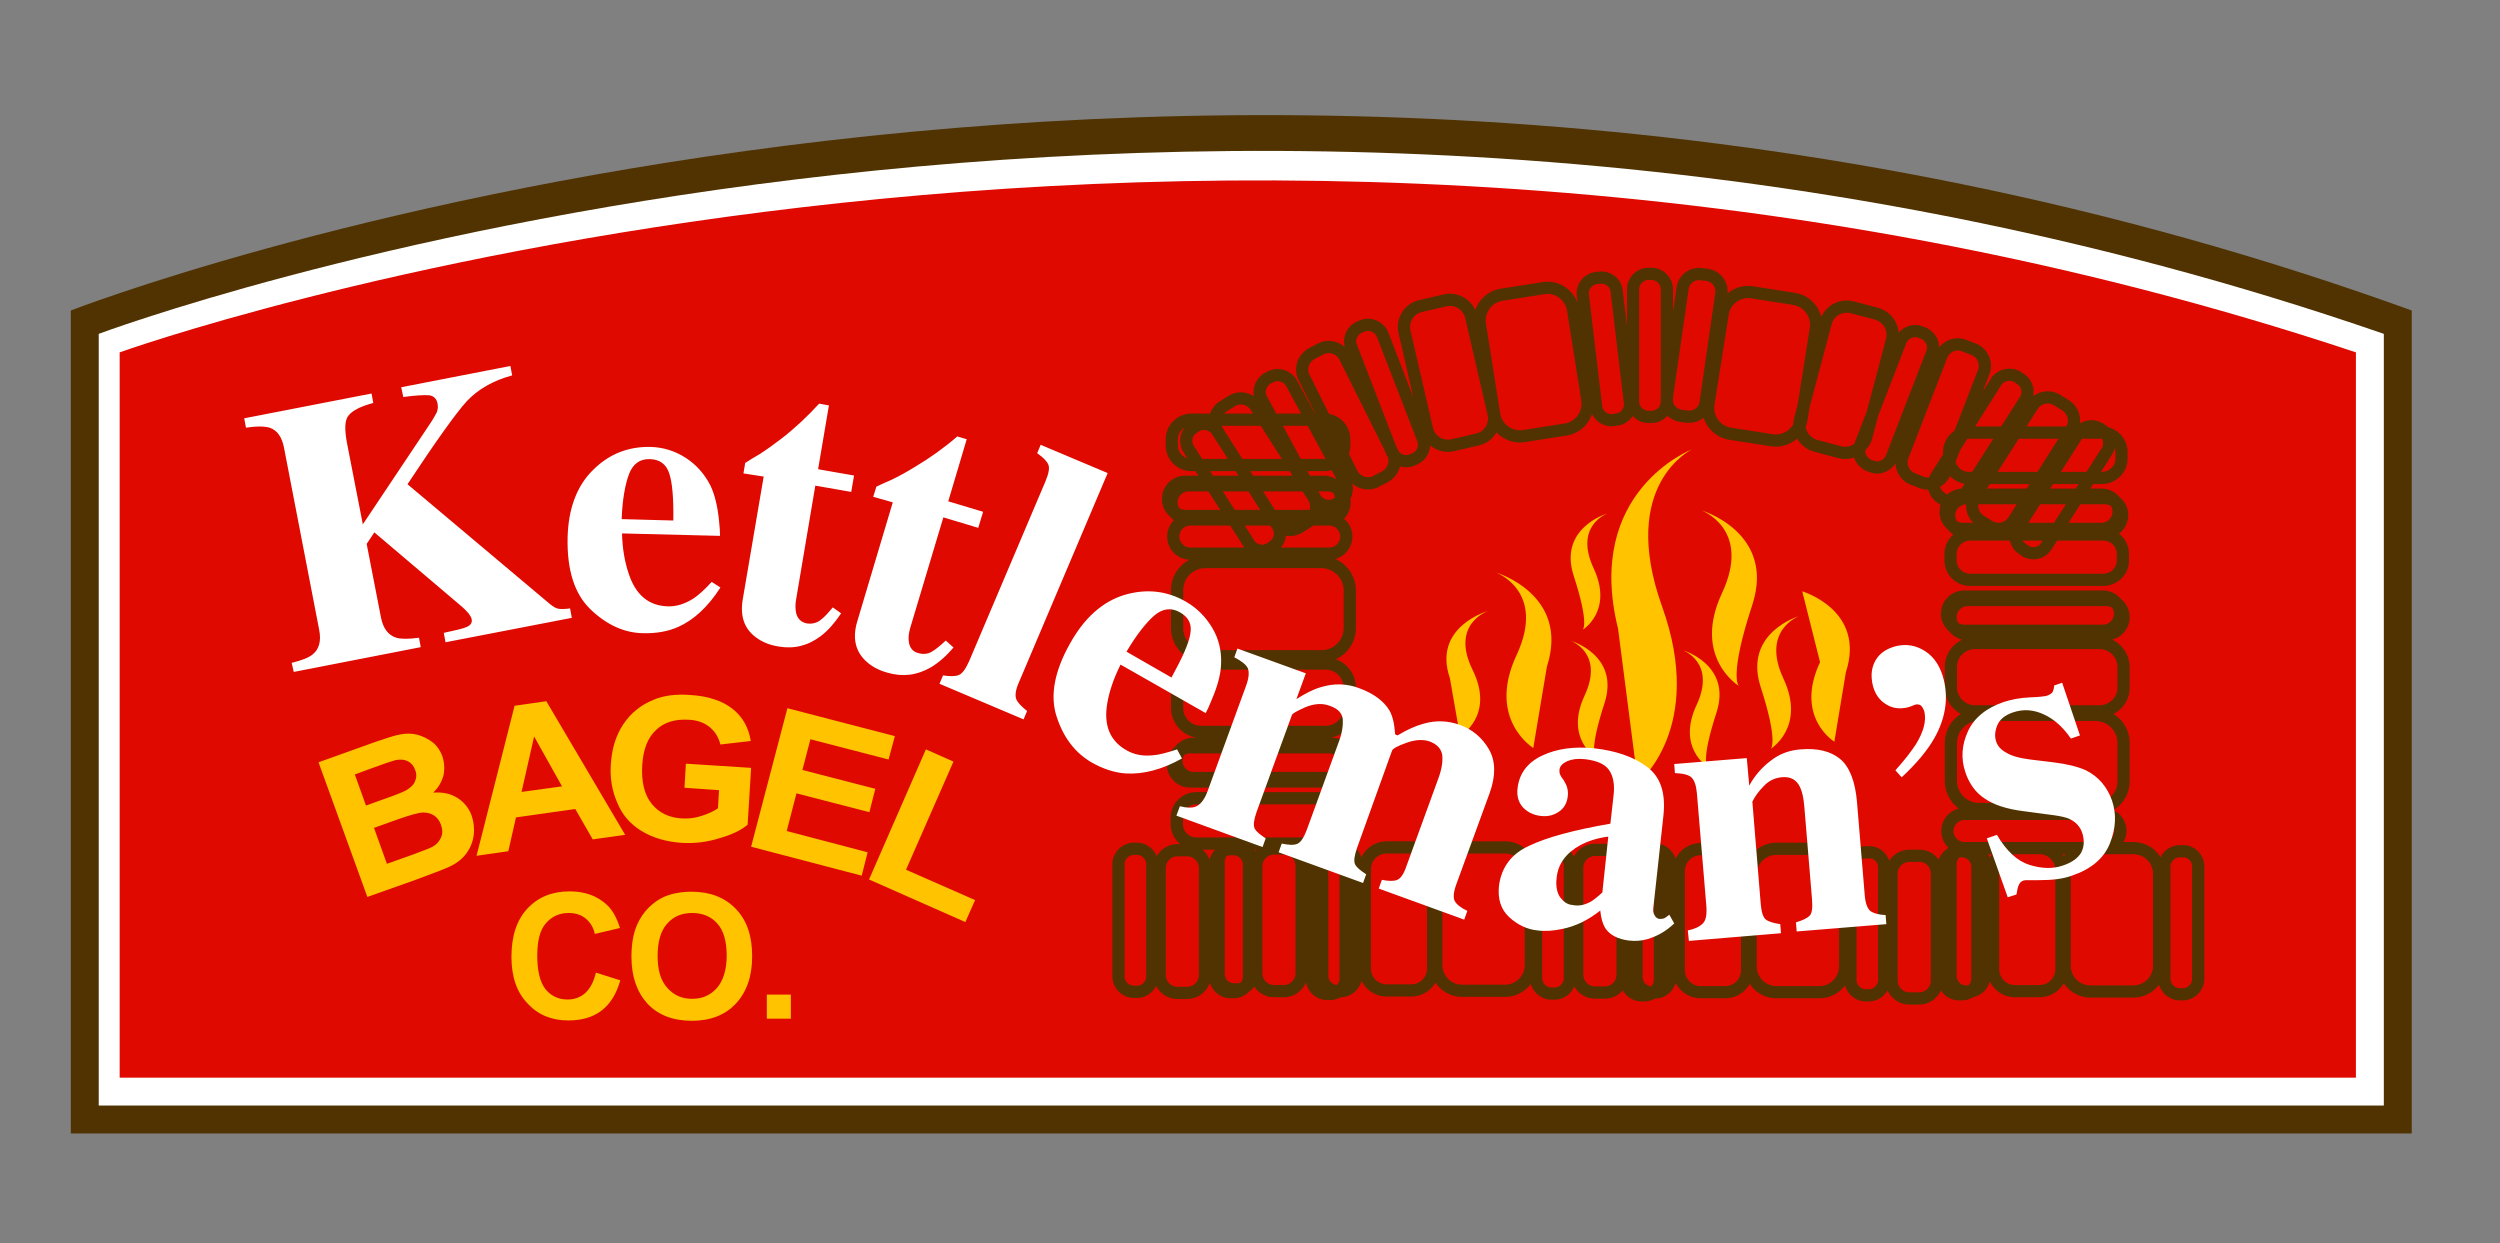 <svg xmlns="http://www.w3.org/2000/svg" width="716.6" height="356.4" viewBox="0 0 716.6 356.4"><rect x="0" y="0" width="716.6" height="356.4" fill="#808080" stroke="none"/><style type="text/css">.st0{fill:#503300;} .st1{fill:#FFFFFF;} .st2{fill:#DF0900;} .st3{fill:#FFC300;} .st4{fill:#DF0900;stroke:#503300;stroke-width:3.5;stroke-miterlimit:10;} .st5{fill:none;}</style><g id="Layer_2"><path class="st0" d="M691.3 89v235.9h-671v-235.9s323-126 671 0z"/><path class="st1" d="M683.3 95.7v221.2h-655v-221.2s314-118 655 0z"/><path class="st2" d="M675.3 101v207.9h-641v-207.9s308-110.9 641 0z"/><path class="st3" d="M469.5 224.4s19.5-15.6 6.9-50.6c-12.5-35 8.6-45 8.6-45s-31 11.9-21.2 51.4l5.7 44.2zM507.6 214.6s10.1-6.2 3.6-20.1c-6.5-13.9 4.5-17.9 4.5-17.9s-16.1 4.7-11 20.4c5.1 15.7 2.9 17.6 2.9 17.6zM418.5 211s10.1-5.8 3.6-19 4.5-16.9 4.5-16.9-16.1 4.5-11 19.3l2.9 16.6zM498.4 196.6s-13.4-8.2-4.8-26.6c8.6-18.4-5.9-23.7-5.9-23.7s21.3 6.3 14.6 27c-6.8 20.7-3.9 23.3-3.9 23.3zM525.8 212.6s-11.5-7-4.1-22.8l-5.1-20.3s18.3 5.4 12.5 23.2l-3.3 19.9zM439.5 214.4s-13.4-8.2-4.8-26.6c8.6-18.4-5.9-23.7-5.9-23.7s21.3 6.3 14.6 27l-3.9 23.3zM457.3 217s-8.8-5.4-3.1-17.6c5.7-12.2-3.9-15.7-3.9-15.7s14.1 4.1 9.6 17.9c-4.5 13.8-2.6 15.4-2.6 15.4zM489.4 219.7s-8.8-5.4-3.1-17.6c5.7-12.2-3.9-15.7-3.9-15.7s14.1 4.1 9.6 17.9c-4.5 13.8-2.6 15.4-2.6 15.4zM453.7 180.5s8.8-5.4 3.1-17.6c-5.7-12.2 3.9-15.7 3.9-15.7s-14.1 4.1-9.6 17.9c4.5 13.8 2.6 15.4 2.6 15.4z"/><path class="st4" d="M602.9 166.2h-38.2c-3.1 0-5.6-2.5-5.6-5.6v-1.8c0-3.1 2.5-5.6 5.6-5.6h38.2c3.1 0 5.6 2.5 5.6 5.6v1.8c.1 3-2.5 5.6-5.6 5.6zM601.8 203.9h-35.7c-3.8 0-6.9-3.1-6.9-6.9v-5.8c0-3.8 3.1-6.9 6.9-6.9h35.7c3.8 0 6.9 3.1 6.9 6.9v5.8c.1 3.8-3.1 6.9-6.9 6.9zM603.8 181.8h-39.8c-2.7 0-4.9-2.2-4.9-4.9s2.2-4.9 4.9-4.9h39.8c2.7 0 4.9 2.2 4.9 4.9s-2.2 4.9-4.9 4.9zM600.6 231.9h-33.3c-4.5 0-8.1-3.6-8.1-8.1v-10.8c0-4.5 3.6-8.1 8.1-8.1h33.3c4.5 0 8.1 3.6 8.1 8.1v10.8c.1 4.5-3.6 8.1-8.1 8.1zM602.8 180.8h-39.8c-2.7 0-4.9-2.2-4.9-4.9s2.2-4.9 4.9-4.9h39.8c2.7 0 4.9 2.2 4.9 4.9s-2.2 4.9-4.9 4.9zM602.9 243.1h-39.8c-2.7 0-4.9-2.2-4.9-4.9s2.2-4.9 4.9-4.9h39.8c2.7 0 4.9 2.2 4.9 4.9-.1 2.7-2.2 4.9-4.9 4.9zM381.1 228.8h-38.2c-3.1 0-5.6 2.5-5.6 5.6v1.8c0 3.1 2.5 5.6 5.6 5.6h38.2c3.1 0 5.6-2.5 5.6-5.6v-1.8c0-3-2.5-5.6-5.6-5.6zM380 190.2h-35.7c-3.8 0-6.9 3.1-6.9 6.9v5.8c0 3.8 3.1 6.9 6.9 6.9h35.7c3.8 0 6.9-3.1 6.9-6.9v-5.8c0-3.8-3.1-6.9-6.9-6.9zM381.9 213.2h-39.8c-2.7 0-4.9 2.2-4.9 4.9s2.2 4.9 4.9 4.9h39.8c2.7 0 4.9-2.2 4.9-4.9s-2.2-4.9-4.9-4.9zM378.8 161.1h-33.3c-4.5 0-8.1 3.6-8.1 8.1v10.8c0 4.5 3.6 8.1 8.1 8.1h33.3c4.5 0 8.1-3.6 8.1-8.1v-10.8c0-4.4-3.7-8.1-8.1-8.1zM380.9 214.2h-39.8c-2.7 0-4.9 2.2-4.9 4.9s2.2 4.9 4.9 4.9h39.8c2.7 0 4.9-2.2 4.9-4.9s-2.2-4.9-4.9-4.9zM381 148.9h-39.8c-2.7 0-4.9 2.2-4.9 4.9s2.2 4.9 4.9 4.9h39.8c2.7 0 4.9-2.2 4.9-4.9s-2.2-4.9-4.9-4.9zM555.2 250.4v30.7c0 2.8-2.3 5.1-5.1 5.1h-2.8c-2.8 0-5.1-2.3-5.1-5.1v-30.7c0-2.8 2.3-5.1 5.1-5.1h2.8c2.8-.1 5.1 2.3 5.1 5.1zM590.9 249.4v28.4c0 3.5-2.8 6.3-6.3 6.3h-7c-3.5 0-6.3-2.8-6.3-6.3v-28.4c0-3.5 2.8-6.3 6.3-6.3h7c3.4 0 6.3 2.8 6.3 6.3zM568.8 247.6v32.2c0 2.4-2 4.4-4.4 4.4h-.9c-2.4 0-4.4-2-4.4-4.4v-32.2c0-2.4 2-4.4 4.4-4.4h.9c2.4 0 4.4 2 4.4 4.4zM618.9 250.5v26.3c0 4.1-3.3 7.4-7.4 7.4h-12.3c-4.1 0-7.4-3.3-7.4-7.4v-26.3c0-4.1 3.3-7.4 7.4-7.4h12.3c4.1 0 7.4 3.3 7.4 7.4zM566.8 248.4v32.2c0 2.4-2 4.4-4.4 4.4h-.9c-2.4 0-4.4-2-4.4-4.4v-32.2c0-2.4 2-4.4 4.4-4.4h.9c2.4 0 4.4 2 4.4 4.4zM630.1 248.4v32.2c0 2.4-2 4.4-4.4 4.4h-.9c-2.4 0-4.4-2-4.4-4.4v-32.2c0-2.4 2-4.4 4.4-4.4h.9c2.4-.1 4.4 1.9 4.4 4.4zM465.1 248.7v30.7c0 2.8-2.3 5.1-5.1 5.1h-2.8c-2.8 0-5.1-2.3-5.1-5.1v-30.7c0-2.8 2.3-5.1 5.1-5.1h2.8c2.8 0 5.1 2.3 5.1 5.1zM500.8 249.7v28.4c0 3.5-2.8 6.3-6.3 6.3h-7c-3.5 0-6.3-2.8-6.3-6.3v-28.4c0-3.5 2.8-6.3 6.3-6.3h7c3.5 0 6.3 2.8 6.3 6.3zM478.8 247.9v32.2c0 2.4-2 4.4-4.4 4.4h-.9c-2.4 0-4.4-2-4.4-4.4v-32.2c0-2.4 2-4.4 4.4-4.4h.9c2.4 0 4.4 2 4.4 4.4zM528.9 250.8v26.2c0 4.1-3.3 7.4-7.4 7.4h-12.3c-4.1 0-7.4-3.3-7.4-7.4v-26.3c0-4.1 3.3-7.4 7.4-7.4h12.3c4.1.1 7.4 3.4 7.4 7.5zM475.8 248.7v32.2c0 2.4-2 4.4-4.4 4.4h-.9c-2.4 0-4.4-2-4.4-4.4v-32.2c0-2.4 2-4.4 4.4-4.4h.9c2.4 0 4.4 2 4.4 4.4zM540.1 248.7v32.2c0 2.4-2 4.4-4.4 4.4h-.9c-2.4 0-4.4-2-4.4-4.4v-32.2c0-2.4 2-4.4 4.4-4.4h.9c2.4-.1 4.4 1.9 4.4 4.4zM373.1 248.3v30.7c0 2.8-2.3 5.1-5.1 5.1h-2.8c-2.8 0-5.1-2.3-5.1-5.1v-30.7c0-2.8 2.3-5.1 5.1-5.1h2.8c2.8-.1 5.1 2.2 5.1 5.1zM410.8 249.2v28.4c0 3.5-2.8 6.3-6.3 6.3h-7c-3.5 0-6.3-2.8-6.3-6.3v-28.4c0-3.5 2.8-6.3 6.3-6.3h7c3.5 0 6.3 2.9 6.3 6.3zM388.7 247.5v32.2c0 2.4-2 4.4-4.4 4.4h-.9c-2.4 0-4.4-2-4.4-4.4v-32.2c0-2.4 2-4.4 4.4-4.4h.9c2.4-.1 4.4 1.9 4.4 4.4zM438.8 250.3v26.3c0 4.1-3.3 7.4-7.4 7.4h-12.3c-4.1 0-7.4-3.3-7.4-7.4v-26.3c0-4.1 3.3-7.4 7.4-7.4h12.3c4.1 0 7.4 3.4 7.4 7.4zM385.7 248.3v32.2c0 2.4-2 4.4-4.4 4.4h-.9c-2.4 0-4.4-2-4.4-4.4v-32.2c0-2.4 2-4.4 4.4-4.4h.9c2.4 0 4.4 2 4.4 4.4zM450 248.2v32.2c0 2.4-2 4.4-4.4 4.4h-.9c-2.4 0-4.4-2-4.4-4.4v-32.2c0-2.4 2-4.4 4.4-4.4h.9c2.4 0 4.4 2 4.4 4.4zM345.4 248.8v30.7c0 2.8-2.3 5.1-5.1 5.1h-2.8c-2.8 0-5.1-2.3-5.1-5.1v-30.7c0-2.8 2.3-5.1 5.1-5.1h2.8c2.8 0 5.1 2.3 5.1 5.1zM359 247v32.2c0 2.4-2 4.4-4.4 4.4h-.9c-2.4 0-4.4-2-4.4-4.4v-32.2c0-2.4 2-4.4 4.4-4.4h.9c2.4 0 4.4 2 4.4 4.4zM358 247.9v32.1c0 2.4-2 4.4-4.4 4.4h-.9c-2.4 0-4.4-2-4.4-4.4v-32.2c0-2.4 2-4.4 4.4-4.4h.9c2.4 0 4.4 2 4.4 4.5zM330.3 247.7v32.2c0 2.4-2 4.4-4.4 4.4h-.9c-2.4 0-4.4-2-4.4-4.4v-32.2c0-2.4 2-4.4 4.4-4.4h.9c2.4 0 4.4 2 4.4 4.4zM379.7 133.3h-38.2c-3.1 0-5.6-2.5-5.6-5.6v-1.8c0-3.1 2.5-5.6 5.6-5.6h38.2c3.1 0 5.6 2.5 5.6 5.6v1.8c0 3.1-2.5 5.6-5.6 5.6zM380.5 148.9h-39.8c-2.7 0-4.9-2.2-4.9-4.9s2.2-4.9 4.9-4.9h39.8c2.7 0 4.9 2.2 4.9 4.9 0 2.8-2.2 4.9-4.9 4.9zM379.5 147.9h-39.8c-2.7 0-4.9-2.2-4.9-4.9s2.2-4.9 4.9-4.9h39.8c2.7 0 4.9 2.2 4.9 4.9 0 2.8-2.2 4.9-4.9 4.9zM602.5 137h-38.2c-3.1 0-5.6-2.5-5.6-5.6v-1.8c0-3.1 2.5-5.6 5.6-5.6h38.2c3.1 0 5.6 2.5 5.6 5.6v1.8c.1 3-2.5 5.6-5.6 5.6zM603.4 152.6h-39.8c-2.7 0-4.9-2.2-4.9-4.9s2.2-4.9 4.9-4.9h39.8c2.7 0 4.9 2.2 4.9 4.9-.1 2.7-2.2 4.9-4.9 4.9zM602.4 151.6h-39.8c-2.7 0-4.9-2.2-4.9-4.9s2.2-4.9 4.9-4.9h39.8c2.7 0 4.9 2.2 4.9 4.9-.1 2.7-2.2 4.9-4.9 4.9zM493.4 84.2l-4.5 31.2c-.4 2.6-2.8 4.4-5.4 4l-1.7-.2c-2.6-.4-4.4-2.8-4-5.4l4.5-31.2c.4-2.6 2.8-4.4 5.4-4l1.7.2c2.6.4 4.4 2.8 4 5.4zM477.8 82.9v32.2c0 2.4-2 4.4-4.4 4.4h-.9c-2.4 0-4.4-2-4.4-4.4v-32.2c0-2.4 2-4.4 4.4-4.4h.9c2.4 0 4.4 2 4.4 4.4zM385.5 102.3l13.7 27.5c1.3 2.5.2 5.6-2.3 6.9l-2.5 1.3c-2.5 1.3-5.6.2-6.9-2.3l-13.7-27.5c-1.3-2.5-.2-5.6 2.3-6.9l2.5-1.3c2.5-1.3 5.6-.2 6.9 2.3zM421.7 90.8l6.4 27.7c.8 3.4-1.3 6.8-4.7 7.5l-6.9 1.6c-3.4.8-6.8-1.3-7.5-4.7l-6.4-27.7c-.8-3.4 1.3-6.8 4.7-7.5l6.9-1.6c3.3-.8 6.7 1.3 7.5 4.7zM450.9 88.7l4.1 25.9c.6 4-2.1 7.8-6.1 8.5l-12.1 1.9c-4 .6-7.8-2.1-8.5-6.1l-4.1-25.9c-.6-4 2.1-7.8 6.1-8.5l12.1-1.9c4-.7 7.8 2.1 8.5 6.1zM396.3 95.9l11.6 30c.9 2.3-.3 4.8-2.5 5.7l-.8.3c-2.3.9-4.8-.3-5.7-2.5l-11.6-30c-.9-2.3.3-4.8 2.5-5.7l.8-.3c2.2-.9 4.8.3 5.7 2.5zM463.4 83.5l3.8 31.9c.3 2.4-1.4 4.6-3.9 4.9l-.9.1c-2.4.3-4.6-1.4-4.9-3.9l-3.8-31.9c-.3-2.4 1.4-4.6 3.9-4.9l.9-.1c2.4-.3 4.7 1.4 4.9 3.9zM360 116.6l16.5 25.9c1.5 2.4.8 5.6-1.6 7.1l-2.4 1.5c-2.4 1.5-5.6.8-7.1-1.6l-16.4-25.9c-1.5-2.4-.8-5.6 1.6-7.1l2.4-1.5c2.3-1.5 5.5-.8 7 1.6zM370.2 109.8l15.3 28.3c1.2 2.1.3 4.8-1.8 6l-.8.4c-2.1 1.2-4.8.3-6-1.8l-15.3-28.3c-1.2-2.1-.3-4.8 1.8-6l.8-.4c2.1-1.1 4.8-.3 6 1.8zM348.9 123.5l17.3 27.1c1.3 2.1.7 4.8-1.4 6.1l-.7.5c-2.1 1.3-4.8.7-6.1-1.4l-17.3-27.1c-1.3-2.1-.7-4.8 1.4-6.1l.7-.5c2-1.2 4.8-.6 6.1 1.4zM556.5 102l-11.1 28.7c-1 2.6.3 5.6 2.9 6.6l2.6 1c2.6 1 5.6-.3 6.6-2.9l11.1-28.7c1-2.6-.3-5.6-2.9-6.6l-2.6-1c-2.6-1.1-5.6.2-6.6 2.9zM544.8 97.7l-11.6 30c-.9 2.3.3 4.8 2.5 5.7l.8.3c2.3.9 4.8-.3 5.7-2.5l11.6-30c.9-2.3-.3-4.8-2.5-5.7l-.8-.3c-2.2-.9-4.8.3-5.7 2.5zM582.6 116.3l-16.5 25.9c-1.5 2.4-.8 5.6 1.6 7.1l2.4 1.5c2.4 1.5 5.6.8 7.1-1.6l16.5-25.9c1.5-2.4.8-5.6-1.6-7.1l-2.4-1.5c-2.4-1.5-5.6-.8-7.1 1.6zM572.2 109.4l-17.2 27.2c-1.3 2.1-.7 4.8 1.4 6.1l.7.5c2.1 1.3 4.8.7 6.1-1.4l17.3-27.1c1.3-2.1.7-4.8-1.4-6.1l-.7-.5c-2.1-1.3-4.9-.7-6.2 1.3zM595.7 124.2l-17.3 27.1c-1.3 2.1-.7 4.8 1.4 6.1l.7.5c2.1 1.3 4.8.7 6.1-1.4l17.3-27.1c1.3-2.1.7-4.8-1.4-6.1l-.7-.5c-2.1-1.2-4.8-.6-6.1 1.4zM523.3 92.6l-7.3 27.5c-.9 3.3 1.1 6.8 4.5 7.7l6.8 1.8c3.3.9 6.8-1.1 7.7-4.5l7.3-27.5c.9-3.3-1.1-6.8-4.5-7.7l-6.8-1.8c-3.4-.9-6.9 1.1-7.7 4.5zM493.8 89.9l-4.1 25.9c-.6 4 2.1 7.8 6.1 8.5l12.1 1.9c4 .6 7.8-2.1 8.5-6.1l4.1-25.9c.6-4-2.1-7.8-6.1-8.5l-12.1-1.9c-4-.7-7.9 2.1-8.5 6.1z"/><path class="st5" d="M32.6 219s135.6-87.9 283.9 0 278.1 38.5 347.1-1.1"/><path class="st1" d="M83.6 190c2.9-.7 4.9-1.5 6-2.4 1.9-1.5 2.5-3.9 1.9-7l-10.1-52.3c-.6-3.1-2-5-4.1-5.7-1.3-.4-3.6-.5-6.8 0l-.5-2.7 36.5-7.1.5 2.7c-3.7 1-6 2.2-7.1 3.6-1.1 1.3-1.2 4-.4 8.1l4.5 23.1 18.7-28c1.3-1.9 2.1-3.3 2.5-4.1.3-.8.4-1.7.2-2.6-.3-1.4-1.1-2.1-2.4-2.3-1.3-.1-3.8 0-7.4.5l-.6-2.8 31.3-6.1.5 2.7c-5.5 1.5-9.8 4-13 7.4-3.1 3.4-8.8 11.4-17 23.8l40.9 34.4c.9.7 1.7 1.2 2.4 1.3.7.1 1.8.1 3.3-.1l.5 2.7-36.2 7-.5-2.7c3.3-.7 5.5-1.2 6.6-1.7 1.1-.5 1.6-1.2 1.4-2.2-.1-.5-.4-1-.9-1.7-.5-.6-1.4-1.5-2.6-2.5l-24.4-20.7-2.2 3.3 4.1 21.1c.6 3.1 2.1 5.1 4.4 5.8 1.3.4 3.5.4 6.5 0l.5 2.7-36.4 7.1-.6-2.6zM170 134.7c4.6-4.6 10.1-6.7 16.4-6.6 3.6.1 7 1.1 10.1 3.1 3.1 2 5.5 4.7 7.2 8.1 1.2 2.6 2 5.9 2.4 9.9.2 1.9.3 3.4.3 4.4l-28.1-.7c.1 4.4.8 8.2 1.9 11.5 2 6.1 5.7 9.2 11.1 9.4 2.6.1 5-.7 7.4-2.2 1.4-.9 3.2-2.5 5.3-4.8l2.5 1.6c-3.5 5.5-7.6 9.3-12.1 11.3-2.9 1.3-6.3 1.9-10.1 1.8-5.4-.1-10.4-2.4-15-6.8s-6.8-11.2-6.6-20.6c.2-8.4 2.7-14.9 7.3-19.4zm23 14.5c.1-6.5-.3-11-1.2-13.6-.9-2.6-2.7-3.9-5.5-4-2.9-.1-4.9 1.4-6 4.3-1.1 2.9-1.9 7.3-2.1 12.9l14.8.4zM213.1 135.7l.5-3c1.1-.7 2.5-1.6 4.1-2.5 2.2-1.4 4.2-2.9 6.2-4.4 3.9-3 7.5-6.4 10.9-10.1l2.8.5-3.1 18.3 10.3 1.8-.8 4.7-10.3-1.8-5.5 32.6c-.3 1.5-.2 2.8 0 3.9.4 1.7 1.5 2.7 3.1 3 1.4.2 2.7-.1 3.8-.9s2.3-2.1 3.6-3.7l2.4 1.7c-1.8 2.7-3.7 4.9-5.8 6.5-3.7 2.8-7.7 3.8-12.2 3-2.5-.4-4.7-1.3-6.4-2.6-3.4-2.5-4.6-6.1-3.8-10.9l6-35.2-5.8-.9zM250.3 142.4l.9-2.9c1.2-.6 2.6-1.2 4.4-2 2.3-1.1 4.6-2.4 6.7-3.7 4.2-2.5 8.3-5.4 12.1-8.7l2.7.8-5.3 17.8 10 3-1.4 4.6-10-3-9.5 31.7c-.4 1.5-.6 2.8-.4 3.9.2 1.7 1.1 2.9 2.7 3.3 1.4.4 2.7.3 3.9-.4 1.2-.7 2.5-1.8 4-3.2l2.2 2c-2.1 2.5-4.3 4.4-6.5 5.7-4 2.3-8.1 2.8-12.5 1.5-2.5-.7-4.5-1.8-6.1-3.3-3-2.8-3.9-6.6-2.5-11.3l10.2-34.2-5.6-1.6zM270.3 193.6c2 .3 3.5.3 4.5-.1s2-1.7 3-4l21.9-51.6c.9-2.2 1.2-3.7.8-4.7-.4-1-1.5-2.1-3.2-3.3l1-2.4 19.2 8.1-25.4 59.9c-1 2.2-1.2 3.9-.8 4.9.4 1 1.5 2.1 3.1 3.4l-1 2.4-24.1-10.2 1-2.4zM322.4 170.5c6.2-1.8 12.1-1.2 17.6 2 3.1 1.8 5.6 4.3 7.5 7.5s2.7 6.7 2.5 10.5c-.1 2.8-1 6.2-2.6 9.9-.7 1.8-1.3 3.1-1.8 4l-24.4-13.9c-2 4-3.2 7.6-3.8 11-1.1 6.3.7 10.8 5.4 13.5 2.2 1.3 4.8 1.8 7.6 1.5 1.7-.1 4-.7 7-1.7l1.4 2.6c-5.7 3.2-11.1 4.6-16.1 4.3-3.2-.2-6.5-1.3-9.7-3.1-4.7-2.7-8.1-7-10.1-13.1-2-6-.7-13.1 3.9-21.2 4.1-7.3 9.3-11.9 15.6-13.8zm13.4 23.7c3.1-5.7 5-9.8 5.4-12.6.5-2.7-.5-4.7-3-6.1-2.5-1.4-4.9-1.1-7.3.9-2.4 2.1-5.1 5.5-8 10.4l12.9 7.4zM338.2 231.1c2 .5 3.4.5 4.3.2 1.5-.5 2.7-2 3.6-4.4l11.1-30.4c.8-2.2.9-3.8.5-4.9-.5-1.1-1.8-2.1-3.9-3.2l.9-2.5 19.6 7.1-2.7 7.4c2.5-1.6 4.8-2.8 6.9-3.4 3.8-1.2 7.6-1.1 11.2.3 4.1 1.5 7 3.7 8.6 6.4.9 1.6 1.4 3.8 1.6 6.8l.7.3c2.8-1.7 5.3-2.8 7.6-3.4 3.5-1 7-.8 10.3.4 3.6 1.3 6.4 3.7 8.3 7s2 7.5.2 12.5l-9.5 26c-.9 2.4-1 4.1-.5 5 .5.9 1.7 1.9 3.6 2.8l-.9 2.5-24.5-8.9.9-2.5c2 .4 3.5.4 4.4 0 1-.4 1.9-1.7 2.7-4.1l9.1-25c1-2.7 1.3-4.9 1.1-6.7-.3-1.8-1.5-3.1-3.7-3.9-1.8-.6-4-.5-6.5.4-2.6.9-4 1.7-4.2 2.3l-10 27.8c-.8 2.3-1 3.8-.6 4.7.4.9 1.5 1.8 3.2 2.9l-.9 2.5-24.2-8.8.9-2.5c1.9.4 3.4.5 4.4.1s1.9-1.7 2.8-4.1l9.1-25c1-2.6 1.3-4.8 1.2-6.6-.2-1.8-1.4-3.1-3.8-3.9-2.1-.8-4.4-.6-6.9.4-2.4 1.1-3.8 1.8-3.9 2.3l-10.1 27.7c-.8 2.3-1 3.8-.6 4.7.4.9 1.5 1.8 3.2 2.9l-.9 2.5-24.7-9 1-2.7zM438.4 242.4c5-2.4 12.8-4.5 23.2-6.3l.9-8c.4-3.2-.1-5.7-1.3-7.4-1.2-1.7-3.5-2.7-7-3.1-2-.2-3.6 0-5 .6-1.3.6-2.1 1.4-2.2 2.5 0 .4 0 .8.1 1.1.1.3.3.6.5 1l.6.8c.4.7.8 1.4 1 2.1.2.8.3 1.6.2 2.4-.2 2.1-1.1 3.6-2.6 4.6-1.5 1-3.1 1.4-5 1.2-2.1-.2-3.8-1-5.2-2.4-1.3-1.4-1.9-3.3-1.6-5.6.5-4.2 2.8-7.3 7-9.3 4.2-2 9.2-2.7 15-2.1 6.2.7 11.2 2.4 15.1 5.3 3.9 2.9 5.4 7.5 4.7 14l-2.9 26.5c-.1.8 0 1.5.4 2.1.3.6.8.9 1.3 1 .4 0 .8 0 1.2-.1.4-.1.9-.5 1.7-1.1l1.4 2.5c-2.4 2.3-5 3.7-7.7 4.5-1.7.5-3.5.6-5.3.4-3.2-.4-5.5-1.6-6.8-3.6-.7-1.2-1.2-2.8-1.4-5-3.4 2.7-7 4.5-11 5.3-2.4.5-4.7.7-7 .4-3-.3-5.7-1.6-8.1-3.8-2.4-2.2-3.4-5.3-2.9-9.3.8-5.2 3.6-8.9 8.7-11.2zm17.5 16.1c.9-.5 2-1.4 3.4-2.7l1.7-16c-3 .4-5.7 1.2-8.1 2.5-4 2.2-6.3 5.3-6.7 9.3-.3 2.4.1 4.3 1 5.6 1 1.3 2.1 2.1 3.5 2.2 1.8.4 3.5 0 5.2-.9zM483.8 266.7c2-.4 3.4-1.1 4.3-2 .9-.9 1.2-2.6 1-5.1l-2.7-32.2c-.2-2.2-.7-3.7-1.5-4.5-.8-.8-2.4-1.2-4.8-1.3l-.2-2.6 20.8-1.7.7 7.9c1.5-2.8 3.6-5.2 6.1-7.1 2.5-2 5.5-3.1 8.7-3.3 4.7-.4 8.5.5 11.2 2.7s4.4 6.4 4.9 12.5l2.2 26.5c.2 2.5.8 4 1.7 4.7.9.6 2.3 1 4.3 1.1l.2 2.6-25.7 2.1-.2-2.6c1.9-.6 3.2-1.2 3.9-1.9.7-.7.9-2.3.7-4.7l-2.2-26.5c-.2-2.5-.6-4.3-1.2-5.6-1-2.2-2.8-3.2-5.4-2.9-1.9.2-3.6 1-5 2.5-1.5 1.5-2.6 3-3.3 4.5l2.4 29.3c.2 2.4.7 3.9 1.5 4.5.8.6 2.2 1 4.1 1.3l.2 2.6-26.4 2.2-.3-3zM543.3 220.8c2.7-3 4.6-5.5 5.9-7.5 2.2-3.6 3-6.7 2.4-9.3-.2-.7-.5-1.2-.9-1.7-.5-.4-1.1-.5-1.8-.3-1.1.5-1.9.7-2.2.8-2.3.5-4.4.2-6.2-1-1.9-1.2-3.1-3-3.7-5.4-.6-2.7-.4-5 .8-7.1 1.2-2.1 3.2-3.4 5.9-4.1 3-.7 5.8-.2 8.4 1.5s4.4 4.5 5.3 8.3c1.3 5.5.4 11.1-2.8 16.7-2 3.5-5.1 7.2-9.3 11.1l-1.8-2zM569.5 240.3l2.9-1c2.7 4.6 5.8 7.5 9.3 8.6 3.5 1.1 6.7 1.2 9.6.2 2.7-.9 4.4-2.2 5.3-3.8.8-1.6.9-3.4.3-5.4-.6-1.9-1.8-3.2-3.6-4.1-1-.5-2.4-.8-4.4-1.1l-9-1.2c-4.7-.6-8.4-1.8-11-3.6-2.6-1.7-4.4-4.2-5.5-7.4-1.4-4-1.1-8 .7-11.9 1.8-3.9 5.3-6.7 10.3-8.4 2.2-.7 4.7-1.2 7.4-1.3 2.7-.1 4.4-.3 5-.5.8-.3 1.4-.7 1.6-1.1.2-.5.4-1.1.4-1.8l2.3-.8 5.1 15.1-2.6.9c-2.2-3.2-4.7-5.5-7.7-6.9-3-1.4-5.9-1.6-8.9-.6-2.3.8-3.8 2-4.5 3.7-.7 1.7-.8 3.3-.3 4.7.4 1.2 1.3 2.3 2.8 3.1 1.4.9 3.7 1.6 6.9 2l6.6.8c4.1.5 7.2 1.3 9.4 2.3 3.6 1.8 6.1 4.7 7.5 8.7 1.3 3.9 1.1 7.9-.6 12.2s-5.3 7.4-10.9 9.3c-1.4.5-2.8.8-4.3 1s-3.4.3-5.7.3h-3.3l-.6.1c-.6.2-1 .6-1.3 1.2-.3.6-.5 1.5-.7 2.8l-2.5.8-6-16.9z"/><path class="st5" d="M83.6 270.4s88.2-67.3 203.2 0"/><path class="st3" d="M91.3 218.5l16.2-5.8c3.2-1.1 5.6-1.9 7.3-2.2 1.7-.3 3.3-.3 4.8.1s3 1.1 4.3 2.1c1.3 1 2.3 2.4 2.9 4.1.6 1.8.7 3.7.3 5.5-.5 1.9-1.5 3.5-2.9 4.9 2.7-.2 5 .3 6.9 1.5 1.9 1.2 3.3 2.9 4.1 5.1.6 1.8.8 3.6.6 5.6-.3 2-1 3.7-2.1 5.2s-2.7 2.8-4.8 3.8c-1.3.6-4.6 1.9-9.8 3.8l-13.8 4.9-14-38.6zm10.4 3.5l3.2 8.9 5.3-1.9c3.2-1.1 5.1-1.9 5.9-2.3 1.3-.7 2.3-1.5 2.8-2.6s.6-2.2.1-3.4c-.4-1.2-1.1-2-2.1-2.5s-2.1-.6-3.6-.3c-.8.2-3.2 1-7 2.4l-4.6 1.7zm5.5 15.3l3.7 10.3 7.6-2.7c2.9-1.1 4.8-1.8 5.5-2.2 1.1-.6 1.9-1.5 2.4-2.6s.5-2.3 0-3.7c-.4-1.2-1.1-2-1.9-2.6-.9-.6-1.9-.9-3.2-.9-1.2 0-3.7.7-7.4 2l-6.7 2.4zM179.2 239.3l-9.3 1.3-5-8.7-17 2.4-2.2 9.7-9.1 1.3 10.9-43 9.1-1.3 22.6 38.3zm-18.1-13.9l-8-14.3-3.6 15.9 11.6-1.6zM196.2 225.8l.4-6.9 18.7 1.2-1 16.3c-1.9 1.6-4.6 2.9-8.2 3.9-3.5 1.1-7 1.5-10.6 1.3-4.5-.3-8.3-1.4-11.6-3.4s-5.6-4.7-7-8.2c-1.5-3.4-2.1-7.1-1.8-11.1.3-4.3 1.4-8 3.5-11.2 2.1-3.2 5-5.6 8.7-7.1 2.8-1.2 6.3-1.7 10.4-1.4 5.3.3 9.4 1.7 12.3 4s4.6 5.4 5.2 9.2l-8.7 1c-.5-2-1.5-3.7-3.1-5-1.6-1.3-3.6-2-6.1-2.1-3.8-.2-6.9.7-9.2 2.9-2.4 2.2-3.7 5.5-4 10-.3 4.9.6 8.6 2.7 11.2 2.1 2.6 5 4 8.7 4.2 1.8.1 3.7-.1 5.5-.7 1.9-.6 3.5-1.3 4.8-2.2l.3-5.2-9.9-.7zM215.3 242.7l10.4-39.7 30.8 8-1.8 6.7-22.4-5.8-2.3 8.8 20.9 5.4-1.7 6.7-20.9-5.4-2.8 10.8 23.2 6.1-1.7 6.7-31.7-8.3zM249.1 252.1l16.3-37.3 7.9 3.5-13.6 31 19.8 8.7-2.8 6.3-27.6-12.2z"/><path class="st5" d="M92 256.2h190.4v119.7h-190.4z"/><path class="st3" d="M170.8 278.8l7 2.2c-1.1 3.9-2.9 6.8-5.4 8.7-2.5 1.9-5.7 2.8-9.5 2.8-4.8 0-8.7-1.6-11.7-4.9-3.1-3.2-4.6-7.7-4.6-13.3 0-6 1.5-10.6 4.6-13.9 3.1-3.3 7.1-4.9 12.1-4.9 4.4 0 7.9 1.3 10.7 3.9 1.6 1.5 2.8 3.7 3.7 6.6l-7.2 1.7c-.4-1.9-1.3-3.3-2.6-4.4-1.3-1.1-3-1.6-4.9-1.6-2.7 0-4.8 1-6.5 2.9-1.7 1.9-2.5 5-2.5 9.3 0 4.5.8 7.7 2.4 9.7 1.6 1.9 3.7 2.9 6.3 2.9 1.9 0 3.6-.6 5-1.8 1.5-1.4 2.5-3.3 3.1-5.9zM181 274.3c0-3.6.5-6.7 1.6-9.2.8-1.8 1.9-3.5 3.3-4.9 1.4-1.4 3-2.5 4.6-3.2 2.2-.9 4.8-1.4 7.7-1.4 5.3 0 9.5 1.6 12.7 4.9 3.2 3.3 4.7 7.8 4.7 13.6s-1.6 10.3-4.7 13.6c-3.1 3.3-7.3 4.9-12.6 4.9s-9.6-1.6-12.7-4.9c-3-3.3-4.6-7.7-4.6-13.4zm7.5-.3c0 4.1.9 7.1 2.8 9.2 1.9 2.1 4.2 3.1 7.1 3.1s5.2-1 7.1-3.1c1.8-2.1 2.8-5.2 2.8-9.3 0-4.1-.9-7.2-2.7-9.2-1.8-2-4.2-3-7.2-3s-5.4 1-7.2 3.1c-1.8 2-2.7 5.1-2.7 9.2zM219.8 292v-6.9h6.9v6.9h-6.9z"/></g></svg>